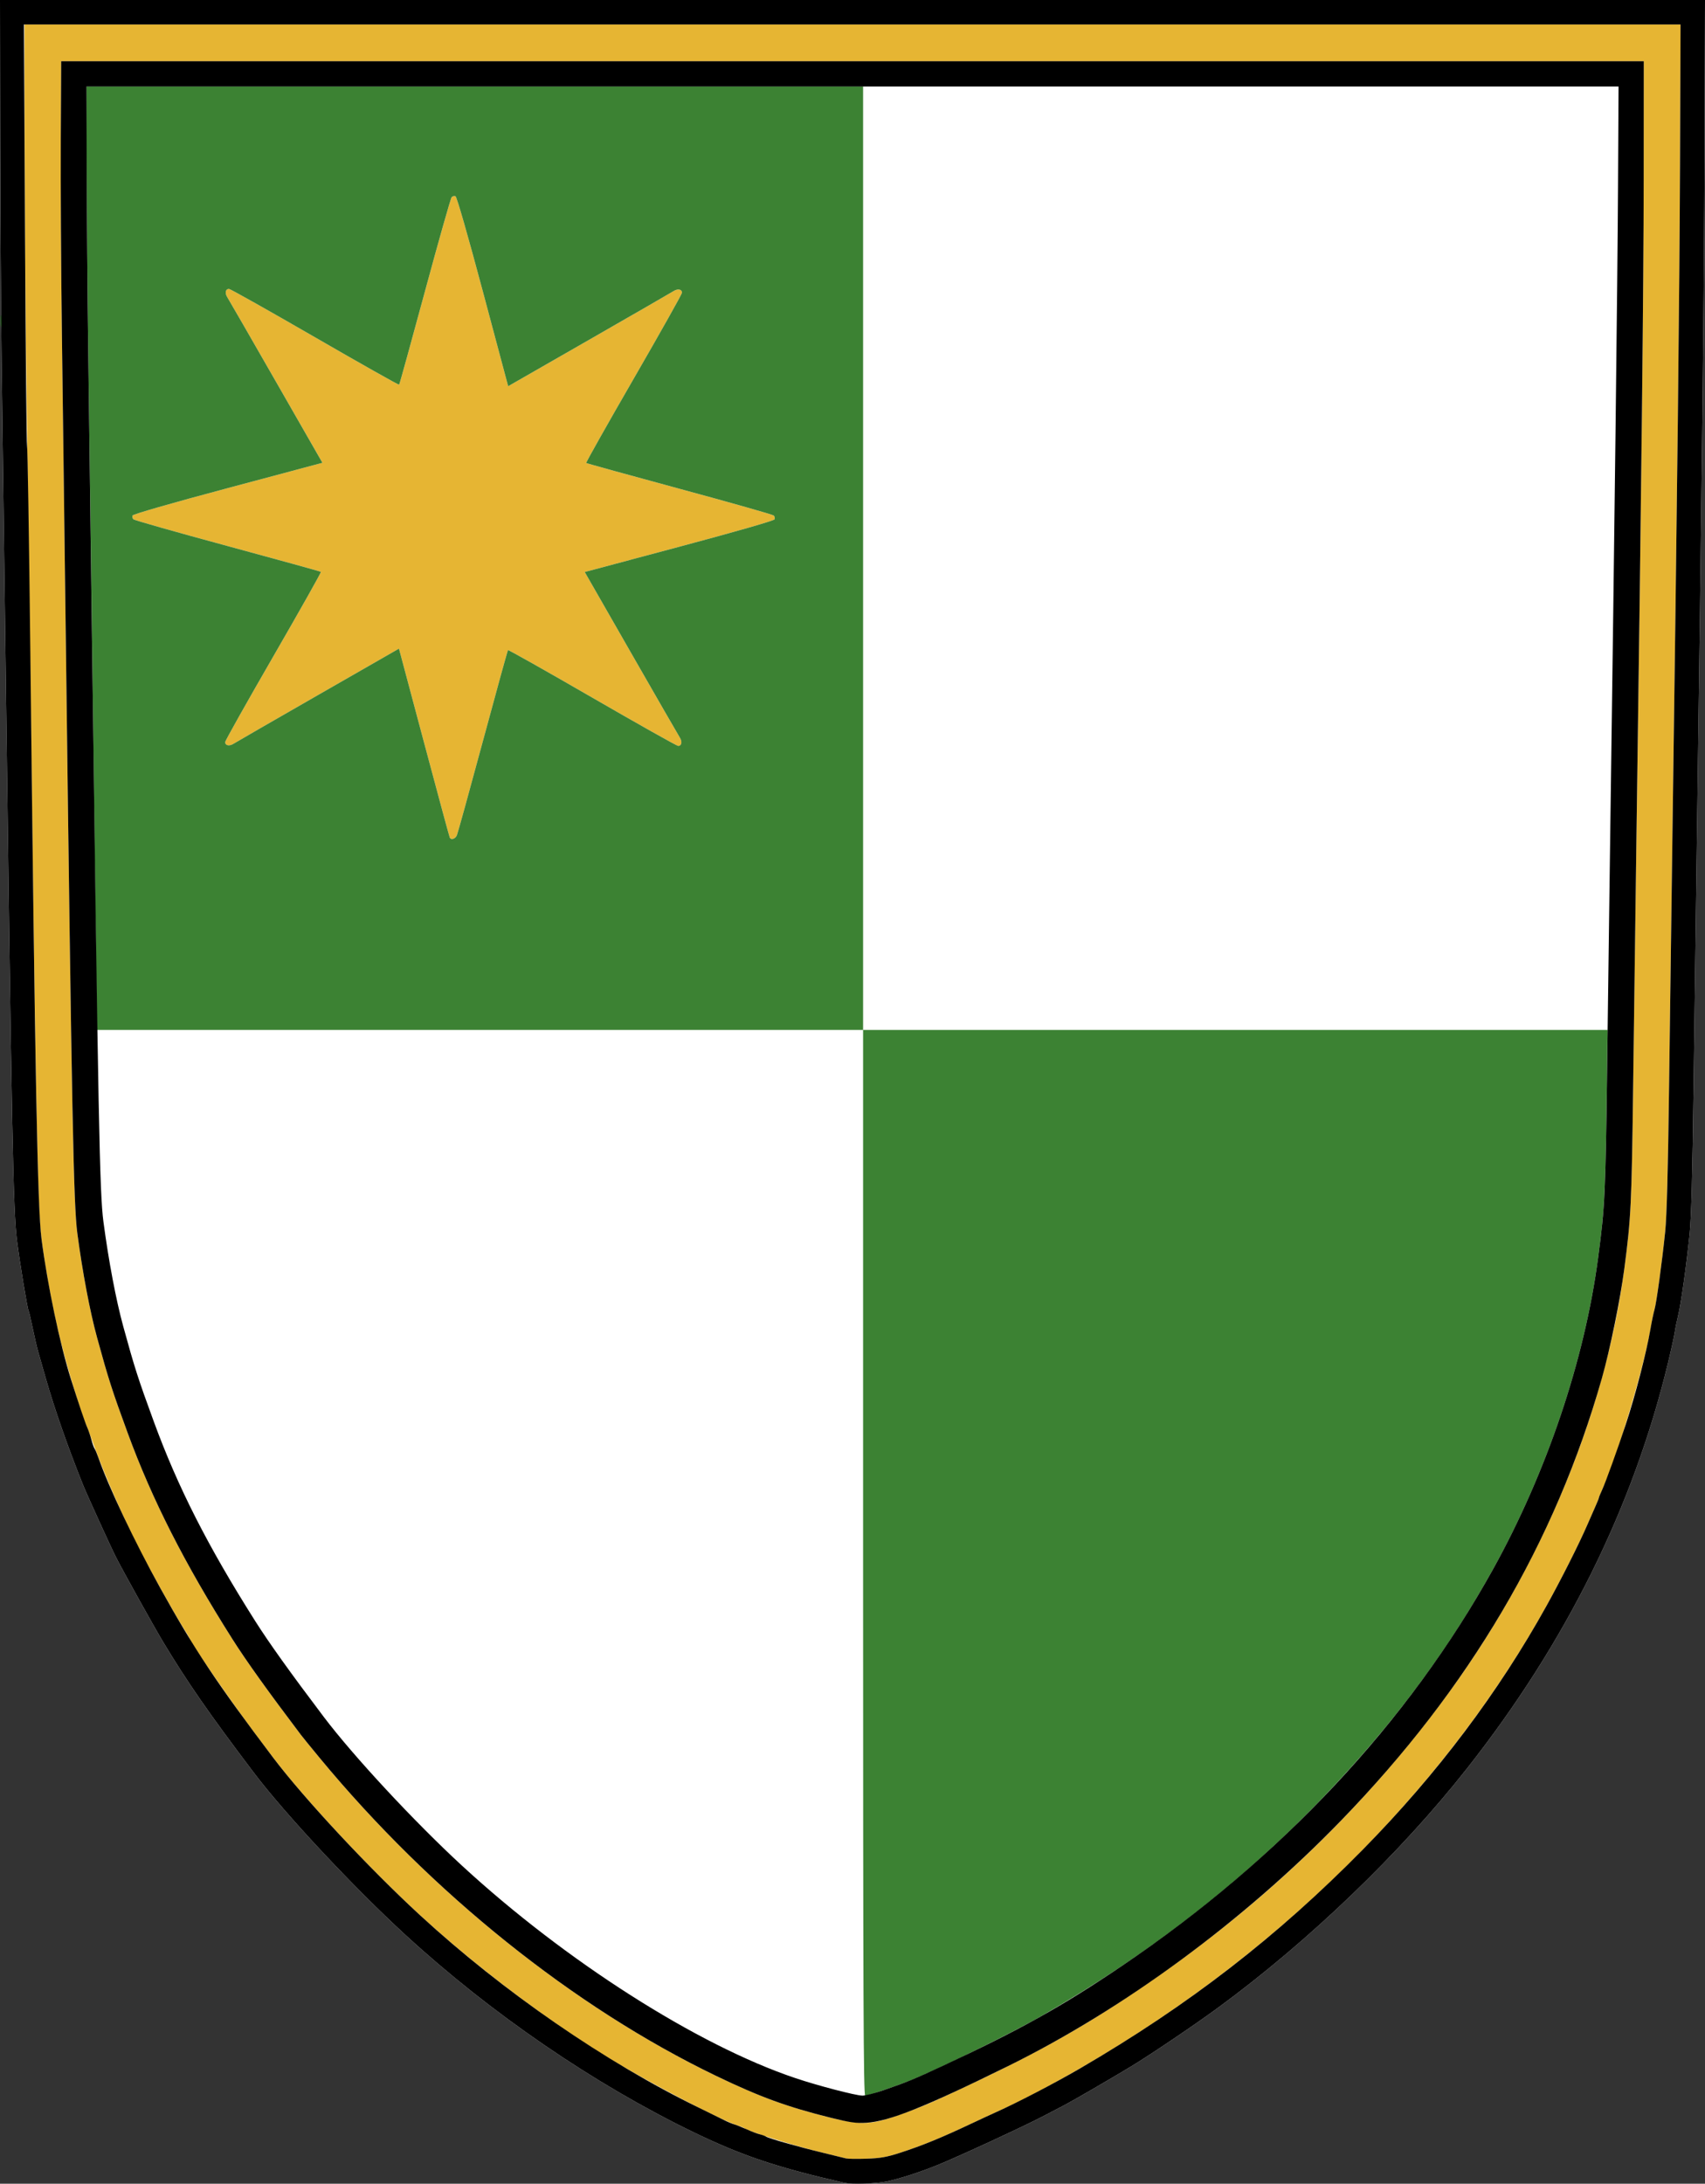<?xml version="1.0" encoding="UTF-8" standalone="no"?>
<svg
   xmlns:dc="http://purl.org/dc/elements/1.1/"
   xmlns:cc="http://creativecommons.org/ns#"
   xmlns:rdf="http://www.w3.org/1999/02/22-rdf-syntax-ns#"
   xmlns:svg="http://www.w3.org/2000/svg"
   xmlns="http://www.w3.org/2000/svg"
   xmlns:sodipodi="http://sodipodi.sourceforge.net/DTD/sodipodi-0.dtd"
   xmlns:inkscape="http://www.inkscape.org/namespaces/inkscape"
   version="1.1"
   id="svg2"
   width="1045.02"
   height="1337.868"
   viewBox="0 0 1045.02 1337.868"
   sodipodi:docname="Ysranguard.svg"
   inkscape:version="1.0.1 (3bc2e813f5, 2020-09-07)">
  <rect x="0" y="0" width="1045.02" height="1337.868" fill="#333333" stroke="none"/>
  <defs
     id="defs6" />
  <sodipodi:namedview
     pagecolor="#ffffff"
     bordercolor="#666666"
     borderopacity="1"
     objecttolerance="10"
     gridtolerance="10"
     guidetolerance="10"
     inkscape:pageopacity="0"
     inkscape:pageshadow="2"
     inkscape:window-width="1920"
     inkscape:window-height="1057"
     id="namedview4"
     showgrid="false"
     inkscape:pagecheckerboard="true"
     inkscape:zoom="0.49"
     inkscape:cx="521.00001"
     inkscape:cy="675"
     inkscape:window-x="-8"
     inkscape:window-y="-8"
     inkscape:window-maximized="1"
     inkscape:current-layer="g10" />
  <g
     inkscape:groupmode="layer"
     inkscape:label="Image"
     id="g10"
     transform="translate(-229,-75)">
    <path
       style="fill:#ffffff"
       d="m 746.5,1412.313 c -41.033,-9.331 -62.686,-16.594 -92.5,-31.025 -61.006,-29.529 -124.179,-72.783 -176.499,-120.847 -32.041,-29.434 -73.799,-74.111 -93.035,-99.54 -27.303,-36.09 -40.635,-55.301 -55.422,-79.859 -5.533,-9.188 -24.314,-42.918 -28.898,-51.896 -3.086,-6.046 -17.907,-38.564 -20.348,-44.646 -9.169,-22.844 -17.515,-46.713 -22.728,-65 -1.725,-6.05 -3.783,-13.25 -4.575,-16 -0.792,-2.75 -2.35,-9.427 -3.463,-14.838 -1.113,-5.411 -2.245,-10.197 -2.516,-10.635 C 245.808,876.88 241.124,848.527 239.408,835 c -2.33,-18.376 -3.201,-62.735 -7.054,-359.5 -0.9,-69.3 -1.961,-150.3 -2.359,-180 -0.397,-29.7 -0.784,-91.463 -0.859,-137.25 L 229,75 h 522.51 522.51 l -0.319,93.75 c -0.286,84.076 -1.634,205.236 -4.75,426.75 -0.572,40.7 -1.457,107.075 -1.966,147.5 -0.643,51.089 -1.373,77.921 -2.393,88 -1.911,18.888 -5.32,43.056 -7.052,50 -0.755,3.025 -1.668,7.525 -2.03,10 -0.362,2.475 -2.235,11.025 -4.162,19 -21.38,88.497 -62.515,171.45 -123.224,248.5 -41.029,52.071 -96.915,105.752 -152.625,146.601 -14.381,10.545 -41.745,28.996 -53.75,36.241 -12.414,7.493 -35.899,21.104 -40.25,23.328 -2.2,1.124 -8.275,4.296 -13.5,7.048 -10.912,5.748 -52.634,25.01 -64.5,29.777 -11.289,4.536 -22.854,8.261 -31.009,9.988 -6.527,1.383 -21.462,1.859 -25.991,0.829 z"
       id="path16-4"
       sodipodi:nodetypes="sssssssssssssssccccssssssssssssss" />
    <g
       id="g14">
      <path
         style="fill:#e6b533"
         d="m 747.5,1397.366 c -1.1,-0.293 -8.525,-2.11 -16.5,-4.037 -14.181,-3.426 -43.322,-12.558 -45.435,-14.238 -0.586,-0.466 -2.19,-1.169 -3.565,-1.565 -9.885,-2.84 -55.246,-26.523 -80.494,-42.026 -38.408,-23.584 -81.225,-56.002 -114.988,-87.06 -31.225,-28.724 -71.381,-71.776 -90.053,-96.549 -1.081,-1.434 -5.165,-6.834 -9.075,-12 C 372.417,1120.109 345,1080.376 345,1078.459 c 0,-0.241 -1.938,-3.48 -4.307,-7.198 -4.301,-6.752 -19.268,-33.527 -26.138,-46.76 -8.81,-16.97 -21.374,-45.621 -27.628,-63 -2.177,-6.05 -4.393,-11.9 -4.925,-13 -2.139,-4.428 -9.573,-28.274 -14.184,-45.5 -5.386,-20.122 -10.405,-46.002 -13.381,-69 -2.363,-18.264 -3.213,-61.371 -7.084,-359.5 -0.9,-69.3 -1.961,-150.3 -2.359,-180 -0.397,-29.7 -0.784,-87.862 -0.859,-129.25 L 244,90 H 751.511 1259.022 l -0.32,85.75 c -0.288,77.082 -1.72,203.354 -4.75,418.75 -0.572,40.7 -1.459,107.075 -1.971,147.5 -0.633,50.002 -1.386,77.976 -2.356,87.5 -1.889,18.553 -5.423,44.254 -6.601,48 -0.519,1.65 -1.453,6.15 -2.075,10 -3.793,23.466 -20.952,80.844 -29.976,100.239 -1.085,2.332 -1.972,4.494 -1.972,4.805 0,0.311 -0.847,2.454 -1.882,4.761 -1.035,2.307 -3.344,7.57 -5.13,11.695 -5.09,11.754 -15.911,33.237 -24.966,49.566 -54.202,97.744 -138.528,187.359 -240.021,255.076 -32.893,21.946 -70.846,43.507 -97.5,55.389 -2.75,1.226 -9.275,4.248 -14.5,6.715 -19.079,9.011 -30.737,13.787 -44.5,18.234 -8.067,2.606 -12.029,3.297 -20.5,3.575 -5.775,0.189 -11.4,0.104 -12.5,-0.19 z m 30,-25.755 c 14.279,-4.94 18.867,-6.823 35.869,-14.726 49.373,-22.95 77.23,-38.424 114.421,-63.555 74.643,-50.439 137.556,-110.686 188.831,-180.829 57.282,-78.359 96.343,-172.474 107.912,-260 4.139,-31.314 4.539,-39.635 5.461,-113.5 0.505,-40.425 1.386,-106.8 1.958,-147.5 3.139,-223.182 4.438,-340.651 4.49,-406 l 0.058,-73 h -485 -485 l -0.255,48 c -0.14,26.4 0.174,80.175 0.698,119.5 0.524,39.325 1.642,126.4 2.484,193.5 3.56,283.584 4.653,339.653 6.961,357 3.213,24.159 7.716,47.941 12.116,64 6.954,25.378 9.18,32.31 18.785,58.5 14.936,40.727 34.83,79.872 64.032,126 8.515,13.45 21.694,31.87 42.144,58.902 1.081,1.429 6.246,7.773 11.477,14.098 68.493,82.817 155.923,152.9 243.083,194.854 26.66,12.833 43.576,19.005 70.091,25.573 17.99,4.457 24.532,4.321 39.383,-0.817 z M 504.692,588.25 c -0.234,-0.412 -7.341,-26.65 -15.793,-58.306 l -15.367,-57.556 -49.516,28.381 c -27.234,15.61 -50.565,29.057 -51.847,29.882 C 369.576,532.321 367,531.819 367,529.644 c 0,-0.781 13.312,-24.458 29.582,-52.616 16.27,-28.158 29.371,-51.408 29.113,-51.666 -0.258,-0.258 -25.992,-7.377 -57.186,-15.819 -31.194,-8.443 -57.18,-15.813 -57.745,-16.379 -0.566,-0.566 -0.8,-1.621 -0.521,-2.346 0.305,-0.791 23.643,-7.5 58.441,-16.799 l 57.933,-15.481 -28.383,-49.519 C 382.623,281.783 369.175,258.451 368.349,257.169 366.679,254.576 367.181,252 369.356,252 c 0.781,0 24.458,13.312 52.616,29.582 28.158,16.27 51.408,29.371 51.666,29.113 0.258,-0.258 7.377,-25.992 15.819,-57.186 8.443,-31.194 15.813,-57.18 16.379,-57.745 0.566,-0.566 1.621,-0.8 2.346,-0.521 0.791,0.305 7.5,23.643 16.799,58.441 l 15.481,57.933 49.519,-28.383 c 27.235,-15.61 50.567,-29.058 51.849,-29.884 2.594,-1.67 5.169,-1.169 5.169,1.007 0,0.781 -13.312,24.458 -29.582,52.616 -16.27,28.158 -29.371,51.408 -29.113,51.666 0.258,0.258 25.992,7.377 57.186,15.819 31.194,8.443 57.18,15.813 57.745,16.379 0.566,0.566 0.8,1.621 0.521,2.346 -0.305,0.791 -23.64,7.499 -58.433,16.796 l -57.925,15.479 28.375,49.521 c 15.606,27.236 29.05,50.57 29.876,51.852 1.67,2.594 1.168,5.169 -1.008,5.169 -0.781,0 -24.458,-13.312 -52.616,-29.582 -28.158,-16.27 -51.409,-29.37 -51.667,-29.112 -0.258,0.258 -7.194,25.383 -15.412,55.832 -8.218,30.449 -15.384,56.374 -15.924,57.612 -0.947,2.172 -3.456,3.041 -4.332,1.5 z"
         id="path20" />
      <path
         style="fill:#3c8233"
         d="M 758,1032.5 V 706 H 523.162 288.325 l -0.722,-63.25 c -0.811,-71.121 -3.371,-270.749 -4.581,-357.25 -0.438,-31.35 -0.848,-79.612 -0.91,-107.25 L 282,128 h 238 238 v 289 289 h 228.156 228.156 l -0.673,50.25 c -0.66,49.265 -1.306,60.574 -5.103,89.25 -8.305,62.735 -31.58,131.676 -64.489,191.022 -27.563,49.705 -60.836,94.41 -103.392,138.919 -49.42,51.688 -106.561,96.136 -172.654,134.302 -18.765,10.836 -65.207,33.62 -82.131,40.292 C 777.365,1353.387 760.734,1359 759.304,1359 758.235,1359 758,1300.182 758,1032.5 Z M 509.024,586.75 c 0.54,-1.238 7.705,-27.163 15.924,-57.612 8.218,-30.449 15.154,-55.573 15.412,-55.832 0.258,-0.258 23.509,12.842 51.667,29.112 C 620.186,518.688 643.863,532 644.644,532 c 2.176,0 2.678,-2.575 1.008,-5.169 -0.825,-1.282 -14.27,-24.615 -29.876,-51.852 l -28.375,-49.521 57.925,-15.479 c 34.792,-9.297 58.128,-16.005 58.433,-16.796 0.279,-0.724 0.044,-1.78 -0.521,-2.346 -0.566,-0.566 -26.551,-7.936 -57.745,-16.379 -31.194,-8.443 -56.928,-15.561 -57.186,-15.819 -0.258,-0.258 12.843,-23.508 29.113,-51.666 C 633.688,278.814 647,255.137 647,254.357 c 0,-2.176 -2.576,-2.678 -5.169,-1.007 -1.282,0.826 -24.614,14.273 -51.849,29.884 l -49.519,28.383 -15.481,-57.933 c -9.299,-34.797 -16.007,-58.136 -16.799,-58.441 -0.724,-0.279 -1.78,-0.044 -2.346,0.521 -0.566,0.566 -7.936,26.551 -16.379,57.745 -8.443,31.194 -15.561,56.928 -15.819,57.186 -0.258,0.258 -23.508,-12.843 -51.666,-29.113 C 393.814,265.312 370.137,252 369.356,252 c -2.176,0 -2.678,2.576 -1.007,5.169 0.826,1.282 14.273,24.614 29.884,51.849 l 28.383,49.519 -57.933,15.481 c -34.797,9.299 -58.136,16.007 -58.441,16.799 -0.279,0.724 -0.044,1.78 0.521,2.346 0.566,0.566 26.551,7.936 57.745,16.379 31.194,8.443 56.928,15.561 57.186,15.819 0.258,0.258 -12.843,23.508 -29.113,51.666 C 380.312,505.186 367,528.863 367,529.644 c 0,2.176 2.576,2.678 5.169,1.007 1.282,-0.826 24.613,-14.273 51.847,-29.882 l 49.516,-28.381 15.367,57.556 c 8.452,31.656 15.559,57.894 15.793,58.306 0.876,1.541 3.385,0.672 4.332,-1.5 z M 229.31,271.5 c 0.006,-3.3 0.192,-4.529 0.415,-2.732 0.223,1.797 0.218,4.497 -0.01,6 -0.228,1.503 -0.41,0.032 -0.405,-3.268 z"
         id="path18" />
      <path
         style="fill:#000000"
         d="m 746.5,1412.313 c -41.033,-9.331 -62.686,-16.594 -92.5,-31.025 -61.006,-29.529 -124.179,-72.783 -176.499,-120.847 -32.041,-29.434 -73.799,-74.111 -93.035,-99.54 -27.303,-36.09 -40.635,-55.301 -55.422,-79.859 -5.533,-9.188 -24.314,-42.918 -28.898,-51.896 -3.086,-6.046 -17.907,-38.564 -20.348,-44.646 -9.169,-22.844 -17.515,-46.713 -22.728,-65 -1.725,-6.05 -3.783,-13.25 -4.575,-16 -0.792,-2.75 -2.35,-9.427 -3.463,-14.838 -1.113,-5.411 -2.245,-10.197 -2.516,-10.635 -0.709,-1.147 -5.393,-29.5 -7.108,-43.027 -2.33,-18.376 -3.201,-62.735 -7.055,-359.5 -0.9,-69.3 -1.961,-150.3 -2.359,-180 -0.397,-29.7 -0.784,-91.463 -0.859,-137.25 L 229,75 h 522.51 522.51 l -0.319,93.75 c -0.286,84.076 -1.634,205.236 -4.75,426.75 -0.572,40.7 -1.457,107.075 -1.966,147.5 -0.643,51.089 -1.373,77.921 -2.393,88 -1.911,18.888 -5.32,43.056 -7.052,50 -0.755,3.025 -1.668,7.525 -2.03,10 -0.362,2.475 -2.235,11.025 -4.162,19 -21.38,88.497 -62.515,171.45 -123.225,248.5 -41.029,52.071 -96.915,105.752 -152.625,146.601 -14.381,10.545 -41.745,28.996 -53.75,36.241 -12.414,7.493 -35.899,21.104 -40.25,23.328 -2.2,1.124 -8.275,4.296 -13.5,7.048 -10.912,5.748 -52.634,25.01 -64.5,29.777 -11.289,4.536 -22.854,8.261 -31.009,9.988 -6.527,1.383 -21.462,1.859 -25.991,0.829 z m 34,-18.333 c 13.763,-4.447 25.421,-9.223 44.5,-18.234 5.225,-2.468 11.75,-5.49 14.5,-6.715 12.833,-5.721 35.901,-17.728 51.5,-26.806 66.57,-38.743 121.118,-80.963 173.587,-134.355 45.207,-46.003 82.926,-96.09 112.434,-149.304 9.055,-16.329 19.876,-37.812 24.966,-49.566 1.786,-4.125 4.095,-9.388 5.13,-11.695 1.035,-2.307 1.882,-4.45 1.882,-4.761 0,-0.311 0.888,-2.473 1.972,-4.805 2.149,-4.618 9.285,-24.381 14.53,-40.239 5.776,-17.464 12.603,-43.795 15.037,-58 0.848,-4.95 1.967,-10.35 2.485,-12 1.178,-3.748 4.713,-29.455 6.601,-48 0.97,-9.524 1.723,-37.498 2.356,-87.5 0.512,-40.425 1.399,-106.8 1.971,-147.5 3.03,-215.396 4.462,-341.668 4.75,-418.75 L 1259.022,90 H 751.351 243.68 l 0.647,128.575 c 0.356,70.716 0.921,129.019 1.257,129.561 0.335,0.542 1.239,57.546 2.008,126.675 2.912,261.806 4.41,340.359 6.846,359.189 3.663,28.306 11.258,64.496 18.047,86 4.591,14.54 8.728,26.785 9.966,29.5 0.753,1.65 1.903,5.025 2.556,7.5 0.653,2.475 1.53,4.95 1.948,5.5 0.418,0.55 1.467,3.025 2.331,5.5 6.326,18.122 22.117,51.374 37.992,80 20.655,37.247 34.564,58.135 69.187,103.902 19.015,25.136 58.828,67.817 90.053,96.54 50.797,46.728 113.503,89.978 170.981,117.934 6.6,3.21 13.575,6.637 15.5,7.616 1.925,0.979 4.625,2.109 6,2.512 1.375,0.403 4.851,1.793 7.723,3.089 2.873,1.296 6.473,2.656 8,3.021 1.527,0.365 3.227,0.99 3.777,1.39 1.426,1.035 19.825,6.272 34.5,9.819 6.875,1.662 13.4,3.259 14.5,3.55 1.1,0.291 6.725,0.374 12.5,0.184 8.471,-0.278 12.433,-0.969 20.5,-3.575 z m -42.383,-21.553 c -26.515,-6.568 -43.432,-12.741 -70.091,-25.573 C 580.865,1304.9 493.436,1234.817 424.942,1152 c -5.231,-6.325 -10.396,-12.669 -11.477,-14.098 -20.449,-27.032 -33.629,-45.452 -42.144,-58.902 -29.203,-46.128 -49.096,-85.273 -64.032,-126 -9.605,-26.19 -11.831,-33.122 -18.785,-58.5 -4.4,-16.059 -8.903,-39.841 -12.116,-64 -2.307,-17.347 -3.401,-73.416 -6.961,-357 -0.842,-67.1 -1.96,-154.175 -2.484,-193.5 -0.524,-39.325 -0.838,-93.1 -0.698,-119.5 l 0.255,-48 h 485 485 l -0.058,73 c -0.052,65.35 -1.351,182.818 -4.49,406 -0.572,40.7 -1.454,107.075 -1.958,147.5 -0.922,73.865 -1.322,82.186 -5.461,113.5 -2.51,18.989 -8.768,49.487 -13.749,67 -28.648,100.731 -81.136,189.678 -159.878,270.928 -59.184,61.07 -132.804,115.296 -204.405,150.558 -50.515,24.878 -72.583,33.69 -86.5,34.544 -6.253,0.384 -9.891,-0.132 -21.883,-3.103 z m 32.437,-16.852 c 14.149,-4.871 18.77,-6.767 35.815,-14.697 47.39,-22.046 73.494,-36.596 110.421,-61.55 97.288,-65.741 175.269,-149.059 227.256,-242.808 32.91,-59.347 56.203,-128.343 64.487,-191.022 4.139,-31.314 4.539,-39.635 5.461,-113.5 0.505,-40.425 1.386,-106.8 1.958,-147.5 2.63,-186.962 4.449,-338.149 4.75,-394.75 L 1221.03,128 H 751.515 282 l 0.136,51.25 c 0.075,28.188 0.461,75.55 0.859,105.25 0.397,29.7 1.459,110.7 2.359,180 3.869,297.934 4.724,341.581 7.037,359 3.201,24.107 7.71,47.93 12.113,64 6.954,25.378 9.18,32.31 18.785,58.5 14.748,40.214 33.081,76.268 62.032,122 8.515,13.45 21.694,31.87 42.144,58.902 18.253,24.128 55.435,64.136 84.534,90.959 63.559,58.587 144.476,110.149 204.5,130.312 13.806,4.638 36.571,10.588 41.054,10.73 1.679,0.053 7.529,-1.444 13,-3.327 z"
         id="path16" />
    </g>
  </g>
</svg>
